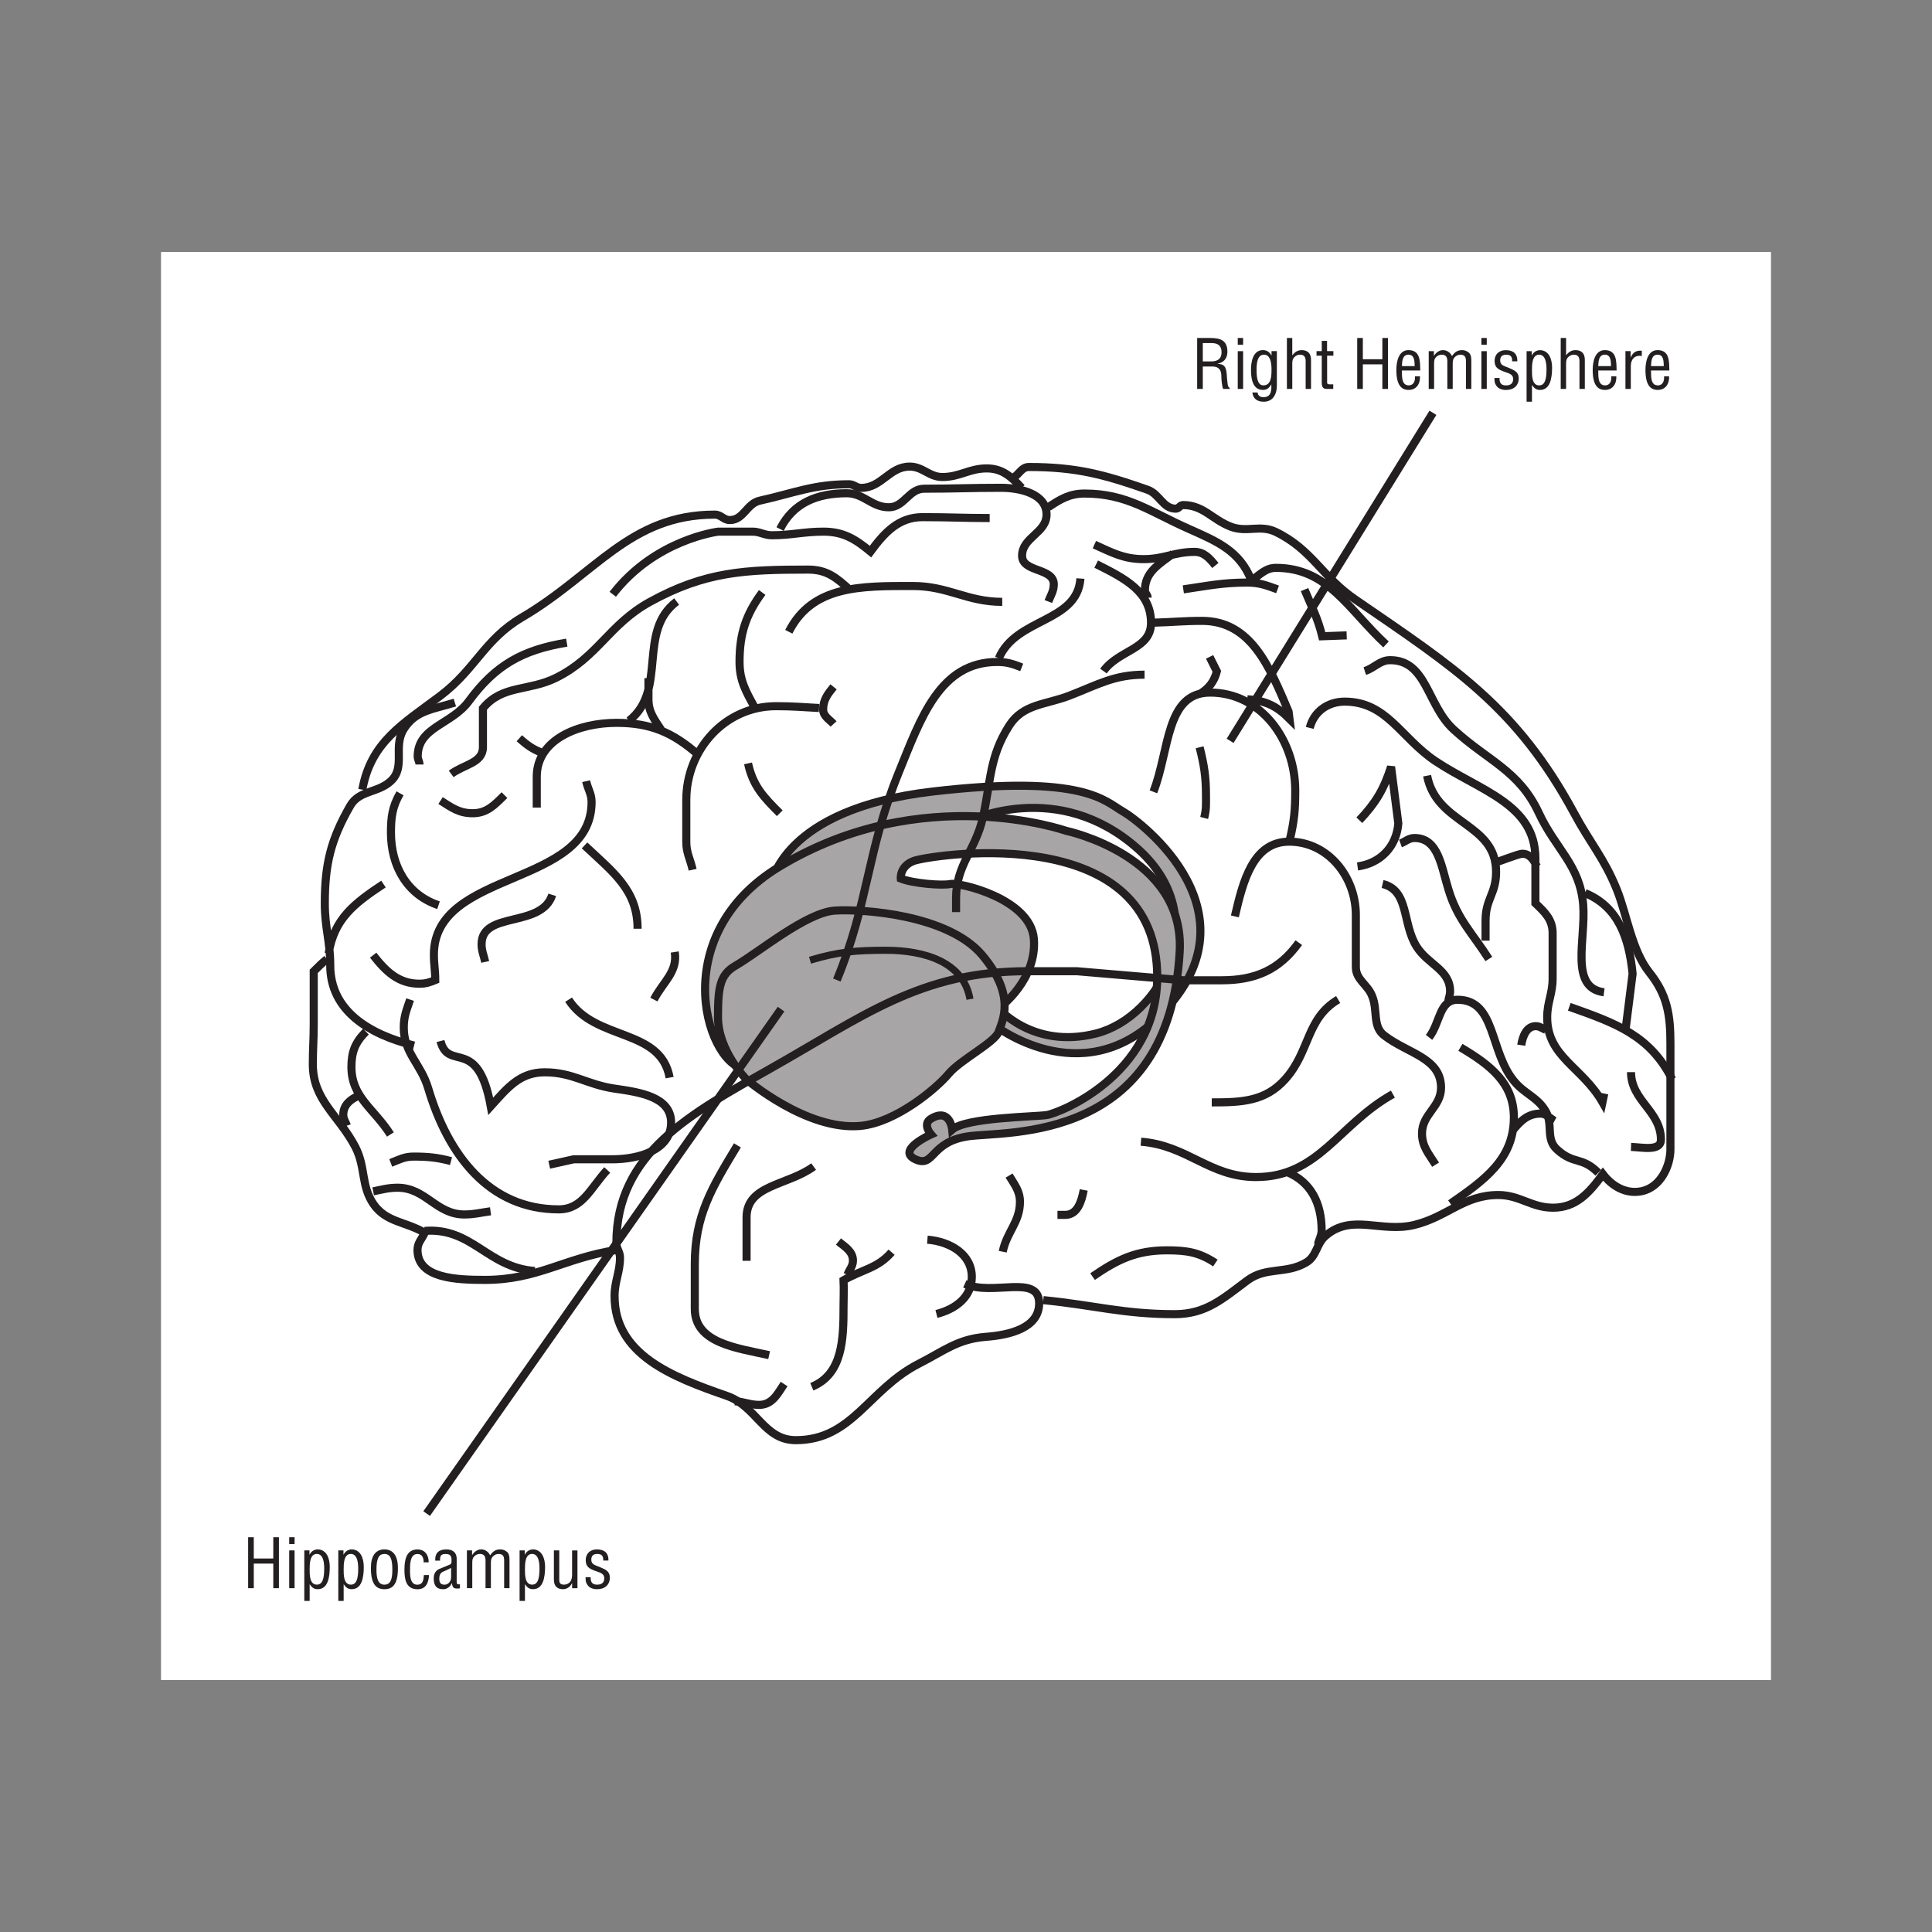 <svg:svg xmlns:dc="http://purl.org/dc/elements/1.1/" xmlns:ns2="http://creativecommons.org/ns#" xmlns:rdf="http://www.w3.org/1999/02/22-rdf-syntax-ns#" xmlns:svg="http://www.w3.org/2000/svg" height="287.445" id="svg2" version="1.1" viewBox="-23.329 -36.864 287.445 287.445" width="287.445" xml:space="preserve">
  <svg:rect x="-23.329" y="-36.864" width="287.445" height="287.445" fill="#808080" stroke="none"/>
  <svg:defs id="defs6">
    <svg:clipPath clipPathUnits="userSpaceOnUse" id="clipPath254">
      <svg:path clip-rule="evenodd" d="m72.5 525.97h191.63v-169.97h-191.63v169.97z" id="path256" />
    </svg:clipPath>
    <svg:clipPath clipPathUnits="userSpaceOnUse" id="clipPath260">
      <svg:path d="m0 792h612v-792h-612v792z" id="path262" />
    </svg:clipPath>
    <svg:clipPath clipPathUnits="userSpaceOnUse" id="clipPath266">
      <svg:path d="m0.06 792h612v-792h-612v792z" id="path268" />
    </svg:clipPath>
    <svg:clipPath clipPathUnits="userSpaceOnUse" id="clipPath286">
      <svg:path d="m142.18 427.49s-3.384 3.384-3.384 7.415c0 3.532 0.215 5.043 2.09 6.122 2.774 1.596 8.427 6.336 11.812 6.552 3.384 0.216 13.538-0.499 17.569-5.325 4.032-4.827 2.373-7.78 1.942-9.074-0.432-1.294-4.53-3.317-5.973-5.043-1.443-1.725-6.282-5.805-10.518-6.188-6.405-0.58-13.538 5.541-13.538 5.541" id="path288" />
    </svg:clipPath>
    <svg:clipPath clipPathUnits="userSpaceOnUse" id="clipPath296">
      <svg:path clip-rule="evenodd" d="m72.5 525.97h191.63v-169.97h-191.63v169.97z" id="path298" />
    </svg:clipPath>
    <svg:clipPath clipPathUnits="userSpaceOnUse" id="clipPath302">
      <svg:path d="m0 792h612v-792h-612v792z" id="path304" />
    </svg:clipPath>
    <svg:clipPath clipPathUnits="userSpaceOnUse" id="clipPath308">
      <svg:path d="m0.06 792h612v-792h-612v792z" id="path310" />
    </svg:clipPath>
  </svg:defs>
  <svg:g id="g12" transform="matrix(1.25 0 0 -1.25 -90 658.09)">
    <svg:path d="m72.5 525.97h191.63v-169.97h-191.63v169.97z" fill="#fff" fill-rule="evenodd" id="path248" />
    <svg:g id="g250">
      <svg:g clip-path="url(#clipPath254)" id="g252">
        <svg:g clip-path="url(#clipPath260)" id="g258">
          <svg:g clip-path="url(#clipPath266)" id="g264">
            <svg:path d="m145.14 450.74s1.227 8.926 19.228 11.015c18.001 2.09 20.455-1.145 22.613-2.372 2.157-1.227 16.706-12.242 4.247-24.485-9.298-9.136-19.659-0.862-19.659-0.862l0.431 2.089s4.18-5.109 11.812-3.168 14.185 13.819 4.895 22.03c-9.291 8.211-19.943 3.816-22.249 2.09-2.305-1.726-21.318-6.337-21.318-6.337z" fill="#a7a5a6" id="path270" stroke="#231f20" stroke-miterlimit="3.864" stroke-width=".963" />
            <svg:path d="m172.43 436.13s4.328 3.236 3.964 8.063-8.926 6.768-9.938 6.552c-1.011-0.215-4.463 0.068-5.906 0.648 0 0-0.148 1.442 1.51 2.089 1.659 0.647 27.507 4.894 28.95-12.242 1.082-12.85-11.596-17.783-13.106-17.999-1.51-0.215-9.573-0.283-11.232-1.725 0 0-0.254 2.654-2.521 1.294-1.079-0.647 0-1.874 0-1.874s-4.181-1.875-1.875-2.953c2.306-1.079 1.726 2.09 6.338 2.737 4.611 0.647 23.844-0.839 25.134 21.963 0.647 11.446-13.538 14.399-13.538 14.399s-17.079 5.997-34.06-4.247c-13.97-8.426-8.428-24.336-3.816-24.12 4.611 0.216 30.096 7.415 30.096 7.415z" fill="#a7a5a6" id="path272" stroke="#231f20" stroke-miterlimit="3.864" stroke-width=".963" />
            <svg:path d="m133.04 427.7c-1.078 5.932-8.845 4.314-12.027 9.276m10.153 0.013c1.079 2.103 2.859 3.29 2.481 5.663m-4.422 2.764c0 4.584-2.859 6.687-6.311 9.923m0.189 7.644c0.216-0.97 0.647-1.509 0.647-2.48 0-10.193-18.769-7.982-18.769-18.174 0-1.187 0.162-1.834 0.162-3.02-0.648-0.27-1.133-0.432-1.888-0.432-2.481 0-3.991 1.456-5.501 3.398m7.779 5.945c-3.721 1.241-5.663 4.638-5.663 8.629 0 1.887 0.162 3.074 1.079 4.691m12.432-0.215c-1.187-1.186-2.104-2.157-3.776-2.157-1.618 0-2.481 0.647-3.829 1.51m1.267 3.168c1.511 1.133 3.776 1.295 3.776 3.182v4.638c2.319 2.804 5.393 1.995 8.683 3.613 5.016 2.481 6.31 6.364 11.219 9.06 6.579 3.613 11.326 3.829 18.823 3.829 2.211 0 3.397-0.971 5.069-2.535m-7.388-4.866c2.805 5.554 8.63 5.447 14.778 5.447 4.207 0 6.419-1.888 10.625-1.888m-21.803-12.633c-1.995 0.108-3.128 0.216-5.123 0.216-6.041 0-10.679-5.124-10.679-11.163v-5.016c0-1.294 0.485-2.049 0.755-3.289m0.647 13.711c-3.021 2.642-5.663 3.775-9.708 3.775-4.477 0-9.493-1.942-9.493-6.418v-3.667m0.62 6.526c-1.133 0.431-1.78 0.916-2.697 1.725m13.066 2.09c4.638 3.667 0.917 10.624 5.663 14.183m-1.847-15.262c-0.809 1.241-1.51 2.104-1.51 3.614v2.534m13.537 10.193c-1.941-2.642-2.696-4.907-2.696-8.251 0-2.265 0.755-3.505 1.834-5.501m9.357 2.521c-0.701-0.863-1.24-1.564-1.24-2.696 0-0.809 0.755-1.187 1.24-1.726m-6.404-10.624c-1.942 1.941-3.182 3.236-3.776 5.932m39.562 22.003c-0.378-5.284-7.659-4.637-9.708-9.491m5.892 6.755c0.269 0.701 0.647 1.24 0.647 2.049 0 1.995-3.775 1.402-3.775 3.397 0 2.211 2.912 2.697 2.912 4.908 0 2.427-3.02 3.182-5.447 3.182-3.56 0-5.555-0.108-9.115-0.108-1.834 0-2.373-2.211-4.207-2.211-2.05 0-2.966 1.671-5.016 1.671-3.506 0-6.364-1.132-7.928-4.26m24.944 1.308c-3.128 0-4.854 0.108-7.982 0.108-2.858 0-4.531-1.834-6.203-4.099-1.833 1.51-3.236 2.373-5.609 2.373s-3.775-0.431-6.148-0.431c-0.863 0-1.402 0.431-2.266 0.431h-4.098s-7.511-0.903-12.555-7.456m-5.474-5.757c-5.286-0.862-8.522-2.696-11.65-6.956-2.049-2.805-6.094-3.074-6.094-6.58 0-0.377 0.215-0.593 0.215-0.97m4.207 7.374c-2.589-0.809-4.692-0.917-6.095-3.182-1.294-2.103 0.27-4.476-1.51-6.148-1.564-1.456-3.775-1.078-4.854-2.966-2.319-4.044-3.02-6.956-3.02-11.648 0-2.858 0.647-4.476 0.647-7.334 0-5.393 4.584-8.198 9.978-9.546m-3.641 19.225c-3.506-2.319-5.879-4.152-6.526-8.251m9.695-5.501c-0.432-1.294-0.755-1.995-0.755-3.343 0-3.02 2.049-4.315 2.912-7.227 2.373-7.981 7.281-14.399 15.533-14.399 2.859 0 3.776 2.535 5.771 4.692m-6.903 0.62 2.912 0.647h4.585c3.236 0 7.011 1.132 7.011 4.368 0 3.074-3.721 3.613-6.742 4.045-3.29 0.485-4.962 1.941-8.305 1.941-2.967 0-4.423-1.833-6.419-4.044-1.537 8.453-5.015 4.044-5.986 7.765m-8.873 1.12c-1.294-1.294-1.726-2.427-1.726-4.207 0-3.613 2.697-4.961 4.639-8.035m-3.776 4.611c-1.025-0.432-1.834-1.133-1.834-2.265 0-0.54 0.27-0.809 0.432-1.295m5.218-4.435c0.971 0.377 1.618 0.754 2.697 0.754 1.726 0 2.858-0.107 4.476-0.539m-9.263-3.6c1.079 0.216 1.78 0.432 2.912 0.432 3.344 0 4.585-3.182 7.929-3.182 1.24 0 1.888 0.216 3.128 0.378m5.268-7.108c-5.663 0.432-7.452 5.206-13.115 4.775m37.229 10.179c-3.021-5.015-5.07-8.305-5.07-14.129v-5.339c0-4.044 4.908-4.638 8.845-5.501m-4.094-5.488c1.132-0.053 1.779-0.431 2.912-0.431 1.51 0 2.157 1.24 2.966 2.481m3.3-0.324c3.667 1.51 3.775 5.609 3.775 9.599 0 1.187 0.054 1.888 0 3.074 2.211 1.295 4.045 1.403 5.717 3.344m-6.324 1.268c0.809-0.647 1.726-1.187 1.726-2.265 0-0.701-0.431-1.079-0.647-1.672m-4.032 12.862c-3.074-2.265-7.982-2.157-7.982-6.04v-5.177" fill="none" id="path274" stroke="#231f20" stroke-miterlimit="3.864" stroke-width=".963" />
            <svg:path d="m163.72 408.41c2.697-0.215 5.286-1.725 5.286-4.422 0-2.372-1.888-3.828-4.207-4.422m8.643 16.475c0.647-1.078 1.294-1.833 1.294-3.127 0-2.427-1.564-3.56-2.049-5.933m-45.98 0.203c-6.256-0.971-9.385-3.56-15.641-3.56-3.398 0-8.036 0.162-8.036 3.56 0 0.862 0.485 1.24 0.863 2.049-2.319 1.348-4.585 1.24-6.095 3.397-1.51 2.211-0.917 4.368-2.157 6.795-1.996 3.829-5.07 5.555-5.07 9.869 0 1.888 0.108 2.912 0.108 4.8v6.255c0.539 0.54 0.971 0.971 1.564 1.457m4.22 20.17c1.024 5.663 4.746 7.766 9.276 11.163 4.207 3.182 5.232 6.688 9.709 9.33 8.737 5.123 12.836 12.242 22.975 12.242 0.755 0 1.025-0.647 1.78-0.647 1.672 0 1.996 1.995 3.614 2.319 4.099 0.916 6.364 1.941 10.571 1.941 0.593 0 0.863-0.431 1.456-0.431 2.427 0 3.344 2.534 5.771 2.534 1.564 0 2.319-1.24 3.883-1.24 2.104 0 3.183 1.024 5.286 1.024 1.834 0 2.912-0.97 4.153-2.318m8.442-93.878c2.967 2.05 5.232 3.128 8.846 3.128 2.319 0 3.829-0.216 5.771-1.51m-18.797 5.73h0.917c1.456 0 1.942 1.564 2.212 2.966m6.809 5.744c5.555-0.432 8.144-4.207 13.699-4.207 7.443 0 9.816 6.256 16.288 9.869m-12.633-9.262c2.912-1.187 4.153-3.775 4.153-6.957 0-0.647-0.324-1.078-0.432-1.672m2.4 29.149c-3.829-2.265-3.343-6.202-6.31-9.491-2.373-2.643-5.178-2.751-8.737-2.751m26.644-7.415c-0.809 1.294-1.618 2.157-1.618 3.721 0 2.319 2.265 3.128 2.265 5.447 0 3.559-3.937 4.044-6.742 6.201-1.456 1.079-0.755 2.966-1.456 4.692-0.54 1.402-1.942 1.942-1.942 3.452v6.201c0 4.584-3.344 8.737-7.928 8.737-4.315 0-5.501-4.692-6.472-8.898m-4.194 20.13c0.539-2.158 0.755-3.506 0.755-5.717 0-1.078 0.054-1.672-0.216-2.696m10.194-2.602c0.539 2.319 0.647 3.559 0.647 5.878 0 6.04-4.099 11.648-10.139 11.648-5.286 0-4.801-6.849-6.742-11.81m5.501 11.635c1.078 0.648 1.726 1.456 2.049 2.697l-0.863 1.726m-7.74-2.117c-3.613 0-5.555-1.186-8.899-2.481-2.912-1.132-5.555-0.97-7.227-3.613-2.373-3.721-2.157-6.633-3.128-10.948-0.863-3.828-3.182-5.608-3.182-9.545v-1.672m17.542 28.69c1.834 2.535 5.663 2.589 5.663 5.717 0 3.721-3.074 5.285-6.526 7.011m6.769-6.971c2.265 0.054 3.559 0.216 5.825 0.216 5.825 0 8.036-5.447 10.301-10.786l0.108-0.863c-1.51 1.51-2.858 2.158-5.016 2.319m7.43-3.411c0.485 1.942 2.157 3.128 4.153 3.128 5.016 0 6.634-4.26 10.787-7.065 5.339-3.559 11.919-5.123 11.919-11.594v-5.339c1.133-1.079 2.05-1.942 2.05-3.559v-5.393c0-1.834-0.647-2.805-0.647-4.638 0-4.692 4.152-5.878 6.579-10.085l0.216 1.025m-6.97 7.589c-0.431 0.162-0.701 0.432-1.187 0.432-1.078 0-1.564-1.187-1.725-2.265m-7.241-0.256c3.559-2.104 6.364-4.261 6.364-8.359 0-4.962-3.506-7.442-7.551-10.247m7.376 8.669c0.97 1.186 1.833 2.049 3.344 2.049 0.701 0 1.078-0.539 1.672-0.863m5.205-6.179c-1.995 1.996-2.886 0.908-4.936 2.795-1.348 1.241-0.431 2.913-1.294 4.476-0.971 1.726-2.535 2.104-3.775 3.614-2.967 3.559-2.158 9.707-6.742 9.707-2.211 0-2.05-2.75-3.398-4.476m2.292 4.288c0.054 0.485 0.215 0.701 0.215 1.186 0 2.589-2.642 3.182-3.991 5.339-1.726 2.75-0.863 6.687-4.045 7.442m12.648-8.925c-1.996 3.128-3.721 4.692-4.8 8.251-0.863 2.75-1.187 6.148-4.045 6.148-0.701 0-1.079-0.431-1.672-0.647m-5.111-2.737c2.751 0.378 4.639 2.373 4.854 5.123l-0.863 6.742c-0.863-2.697-1.833-4.315-3.775-6.364m8.063 5.299c1.133-5.879 8.212-5.569 8.212-11.447 0-2.642-1.254-3.168-1.254-5.811v-2.372m1.038 9.262c0.486 0.107 2.859 1.078 3.344 1.078 0.863 0 1.349-0.701 1.726-1.51m-20.482 23.257c1.187 0.378 1.78 1.295 3.02 1.295 4.369 0 4.369-5.339 7.551-8.251 4.045-3.722 7.767-4.854 10.14-9.923 1.995-4.314 4.908-6.202 5.285-10.948 0.324-4.152-1.671-9.869 2.481-10.408m-2.264 11.81c3.937-1.618 5.231-5.285 5.663-9.599l-0.809-6.418" fill="none" id="path276" stroke="#231f20" stroke-miterlimit="3.864" stroke-width=".963" />
            <svg:path d="m240.12 436.13c5.502-1.941 9.601-3.397 12.244-8.628m-4.895 0.849c0-3.398 3.56-4.638 3.56-8.035 0-1.403-2.157-0.917-3.56-0.863m-33.844 60.886-2.913-0.107c-0.539 2.211-1.24 3.451-2.103 5.554m9.695-6.525c-4.531 4.206-6.904 9.114-13.106 9.114-1.241 0-1.942-0.863-2.913-1.51-1.348 3.505-4.045 4.638-7.443 6.147-4.638 2.05-7.335 4.207-12.405 4.207-1.779 0-2.858-0.647-4.314-1.618m5.473-4.462c2.158-0.971 3.506-1.726 5.879-1.726s3.668 0.863 6.041 0.863c1.132 0 1.78-0.755 2.481-1.618m-5.043 1.402c-1.726-1.294-3.344-2.211-3.344-4.368 0-0.378 0.324-0.485 0.324-0.863m4.247 0.984c2.966 0.432 4.638 0.809 7.605 0.809 1.456 0 2.265-0.323 3.613-0.809m-86.33-36.36c-1.294-3.991-8.414-1.887-8.414-5.878 0-0.809 0.27-1.348 0.432-2.103" fill="none" id="path278" stroke="#231f20" stroke-miterlimit="3.864" stroke-width=".963" />
            <svg:path d="m142.18 427.49s-3.384 3.384-3.384 7.415c0 3.532 0.215 5.043 2.09 6.122 2.774 1.596 8.427 6.336 11.812 6.552 3.384 0.216 13.538-0.499 17.569-5.325 4.032-4.827 2.373-7.78 1.942-9.074-0.432-1.294-4.53-3.317-5.973-5.043-1.443-1.725-6.282-5.805-10.518-6.188-6.405-0.58-13.538 5.541-13.538 5.541" fill="#a7a5a6" id="path280" />
          </svg:g>
        </svg:g>
      </svg:g>
    </svg:g>
    <svg:g id="g282">
      <svg:g clip-path="url(#clipPath286)" id="g284">
        <svg:path d="m149.75 441.67c3.398 1.024 5.501 1.186 9.061 1.186 4.476 0 9.223-1.348 9.978-5.824" fill="none" id="path290" stroke="#231f20" stroke-miterlimit="3.864" stroke-width=".846" />
      </svg:g>
    </svg:g>
    <svg:g id="g292">
      <svg:g clip-path="url(#clipPath296)" id="g294">
        <svg:g clip-path="url(#clipPath302)" id="g300">
          <svg:g clip-path="url(#clipPath308)" id="g306">
            <svg:path d="m142.18 427.49s-3.384 3.384-3.384 7.415c0 3.532 0.215 5.043 2.09 6.122 2.774 1.596 8.427 6.336 11.812 6.552 3.384 0.216 13.538-0.499 17.569-5.325 4.032-4.827 2.373-7.78 1.942-9.074-0.432-1.294-4.53-3.317-5.973-5.043-1.443-1.725-6.282-5.805-10.518-6.188-6.405-0.58-13.538 5.541-13.538 5.541zm32.766 49.036c-1.079 0.431-1.78 0.647-2.912 0.647-6.85 0-9.115-6.741-11.704-13.105-3.83-9.383-3.56-15.477-7.389-24.753m15.236-36.161c3.29-1.51 8.845 1.241 8.845-2.319 0-2.912-3.451-3.775-6.364-3.99-3.344-0.27-4.962-1.672-7.928-3.182-6.041-3.074-7.928-9.114-14.67-9.114-3.83 0-4.639 4.045-8.252 5.285-6.526 2.265-13.322 4.907-13.322 11.864 0 1.78 0.647 2.805 0.647 4.584 0 0.701-0.431 1.025-0.431 1.726 0 10.732 8.899 15.423 18.23 20.709 11.11 6.255 17.906 11.648 30.688 11.648h5.879l12.674-1.079h4.585c3.991 0 6.849 1.241 9.169 4.476m-33.84 55.43c0.647 0.486 0.917 1.187 1.726 1.187 5.555 0 8.845-0.863 14.077-2.697 1.456-0.485 1.834-2.265 3.398-2.265 0.377 0 0.485 0.432 0.863 0.432 2.427 0 3.451-1.726 5.717-2.589 1.887-0.701 3.452 0.27 5.285-0.593 4.369-2.103 5.555-5.393 9.547-8.09 11.703-8.035 19.146-12.727 25.996-25.4 1.942-3.613 3.559-5.339 5.07-9.06 1.24-3.074 1.78-7.256 3.884-9.898 2.157-2.697 2.508-5.082 2.508-8.479v-12.566c0-1.941-1.142-4.555-3.475-5.003-1.913-0.368-3.536 0.688-4.561 2.037-1.618-2.211-3.182-3.991-5.932-3.991-2.589 0-3.938 1.51-6.526 1.51-4.099 0-6.041-2.588-9.978-3.559-3.991-0.971-7.443 1.402-10.571-1.295-1.133-0.97-1.025-2.426-2.32-3.181-2.373-1.403-4.746-0.486-6.957-2.104-2.966-2.211-4.962-4.044-8.683-4.044-6.095 0-9.601 1.078-15.641 1.672" fill="none" id="path312" stroke="#231f20" stroke-miterlimit="3.864" stroke-width=".963" />
            <svg:path d="m196.5 515.13h0.946c0.452 0 1.269-0.024 1.285-1.067 0.017-1.06-0.857-1.108-1.172-1.116h-1.059v2.183zm0-2.79h1.172c0.793 0 1.035-0.517 1.035-1.124 0-0.404 0.065-1.156 0.21-1.544h0.785v0.138c-0.162 0-0.211 0.267-0.235 0.38-0.065 0.452-0.105 0.897-0.129 1.35-0.097 0.809-0.291 1.059-1.076 1.132v0.016c0.704 0.097 1.14 0.606 1.165 1.318 0.04 1.399-0.768 1.73-2.038 1.73h-1.56v-6.064h0.671v2.668" fill="#231f20" fill-rule="evenodd" id="path314" />
            <svg:path d="m200.66 509.67h0.639v4.495h-0.639v-4.495zm0 5.256h0.639v0.809h-0.639v-0.809z" fill="#231f20" fill-rule="evenodd" id="path316" />
            <svg:path d="m203.78 513.75c0.712 0 0.898-0.841 0.898-1.73 0-0.72 0.008-1.924-0.962-1.924-0.631 0-0.817 0.727-0.817 1.827 0 0.606 0.032 1.827 0.881 1.827zm0.898-0.089h-0.016c-0.219 0.429-0.591 0.631-1.003 0.631-1.189 0-1.423-1.391-1.423-2.337 0-1.811 0.59-2.401 1.439-2.401 0.413 0 0.704 0.186 0.971 0.647h0.016c-0.008-0.493 0.097-1.512-0.938-1.512-0.388 0-0.647 0.154-0.704 0.558h-0.622c0.089-0.768 0.622-1.1 1.342-1.1 0.493 0 0.954 0.178 1.237 0.623 0.299 0.477 0.34 0.897 0.34 1.447v3.954h-0.639v-0.51" fill="#231f20" fill-rule="evenodd" id="path318" />
            <svg:path d="m207.15 512.68c0 0.323 0.033 0.582 0.291 0.817 0.17 0.161 0.397 0.25 0.631 0.25 0.518 0 0.671-0.315 0.671-0.784v-3.291h0.639v3.469c0 0.792-0.437 1.148-1.108 1.148-0.485 0-0.816-0.226-1.124-0.615v2.062h-0.639v-6.064h0.639v3.008" fill="#231f20" id="path320" />
            <svg:path d="m211.29 515.39h-0.631v-1.22h-0.623v-0.542h0.623v-3.218c0-0.679 0.283-0.744 0.663-0.736h0.703v0.542h-0.428c-0.356 0-0.299 0.194-0.299 0.348v3.064h0.744v0.542h-0.752v1.22" fill="#231f20" id="path322" />
            <svg:path d="m215.55 509.67v2.927h2.321v-2.927h0.671v6.064h-0.671v-2.53h-2.321v2.53h-0.671v-6.064h0.671" fill="#231f20" id="path324" />
            <svg:path d="m220.2 512.39c0.024 0.534 0.04 1.358 0.784 1.358s0.712-0.833 0.736-1.358h-1.52zm1.553-1.221c0.04-0.509-0.13-1.075-0.744-1.075-0.898 0-0.793 1.164-0.809 1.77h2.183c-0.032 1.051 0.049 2.426-1.407 2.426-1.188 0-1.439-1.415-1.439-2.361 0-1.811 0.606-2.377 1.455-2.377 0.946 0 1.399 0.736 1.359 1.617h-0.598" fill="#231f20" fill-rule="evenodd" id="path326" />
            <svg:path d="m224.03 512.68c0 0.323 0.016 0.582 0.275 0.817 0.17 0.161 0.396 0.25 0.631 0.25 0.517 0 0.671-0.315 0.671-0.784v-3.291h0.639v3.008c0 0.323 0.032 0.582 0.291 0.817 0.162 0.153 0.38 0.242 0.598 0.25 0.55 0 0.688-0.283 0.688-0.784v-3.291h0.638v3.251c0 0.283 0.017 0.784-0.275 1.05-0.234 0.211-0.517 0.316-0.824 0.316-0.566 0-0.89-0.251-1.205-0.712-0.202 0.429-0.591 0.712-1.067 0.712-0.469 0-0.858-0.316-1.084-0.695v0.574h-0.615v-4.496h0.639v3.008" fill="#231f20" fill-rule="evenodd" id="path328" />
            <svg:path d="m229.66 509.67h0.639v4.495h-0.639v-4.495zm0 5.256h0.639v0.809h-0.639v-0.809z" fill="#231f20" fill-rule="evenodd" id="path330" />
            <svg:path d="m233.94 512.96c0.016 0.922-0.501 1.326-1.39 1.326-0.777 0-1.319-0.493-1.319-1.269 0-0.785 0.405-1.019 1.1-1.278 0.461-0.194 1.108-0.25 1.108-0.889 0-0.55-0.34-0.76-0.857-0.76-0.599 0-0.784 0.339-0.76 0.889h-0.607c0-0.307-0.016-0.606 0.251-0.962 0.234-0.34 0.72-0.477 1.116-0.469 0.922-0.008 1.52 0.526 1.52 1.383 0 0.84-0.647 1.002-1.294 1.293-0.436 0.186-0.913 0.259-0.913 0.841 0 0.469 0.258 0.679 0.711 0.679 0.542 0 0.736-0.25 0.712-0.784h0.622" fill="#231f20" id="path332" />
            <svg:path d="m237.41 512c0-1.213-0.211-1.908-0.874-1.908-0.881 0-0.857 1.213-0.857 1.835 0 0.639 0.016 1.819 0.849 1.819 0.817 0 0.882-1.156 0.882-1.746zm-1.731-1.86c0.243-0.364 0.502-0.59 0.954-0.59 1.213 0 1.44 1.391 1.44 2.668 0 0.922-0.332 2.07-1.472 2.07-0.364-0.024-0.728-0.202-0.93-0.623h-0.016v0.502h-0.615v-6.016h0.639v1.989" fill="#231f20" fill-rule="evenodd" id="path334" />
            <svg:path d="m239.74 512.68c0 0.323 0.032 0.582 0.291 0.817 0.17 0.161 0.396 0.25 0.63 0.25 0.518 0 0.672-0.315 0.672-0.784v-3.291h0.638v3.469c0 0.792-0.436 1.148-1.108 1.148-0.485 0-0.816-0.226-1.123-0.615v2.062h-0.639v-6.064h0.639v3.008" fill="#231f20" id="path336" />
            <svg:path d="m243.57 512.39c0.025 0.534 0.041 1.358 0.785 1.358s0.711-0.833 0.736-1.358h-1.521zm1.553-1.221c0.04-0.509-0.129-1.075-0.744-1.075-0.897 0-0.792 1.164-0.809 1.77h2.184c-0.033 1.051 0.048 2.426-1.407 2.426-1.189 0-1.44-1.415-1.44-2.361 0-1.811 0.607-2.377 1.456-2.377 0.946 0 1.399 0.736 1.358 1.617h-0.598" fill="#231f20" fill-rule="evenodd" id="path338" />
            <svg:path d="m247.42 514.17h-0.615v-4.496h0.639v2.725c0 0.817 0.485 1.334 1.31 1.189v0.63c-0.671 0.057-1.051-0.194-1.318-0.784h-0.016v0.736" fill="#231f20" id="path340" />
            <svg:path d="m249.85 512.39c0.024 0.534 0.04 1.358 0.784 1.358s0.712-0.833 0.736-1.358h-1.52zm1.552-1.221c0.041-0.509-0.129-1.075-0.743-1.075-0.898 0-0.793 1.164-0.809 1.77h2.183c-0.032 1.051 0.049 2.426-1.407 2.426-1.188 0-1.439-1.415-1.439-2.361 0-1.811 0.606-2.377 1.455-2.377 0.946 0 1.399 0.736 1.359 1.617h-0.599" fill="#231f20" fill-rule="evenodd" id="path342" />
            <svg:path d="m83.543 366.93v2.927h2.321v-2.927h0.671v6.064h-0.671v-2.531h-2.321v2.531h-0.671v-6.064h0.671" fill="#231f20" id="path344" />
            <svg:path d="m87.76 366.93h0.639v4.496h-0.639v-4.496zm0 5.255h0.639v0.809h-0.639v-0.809z" fill="#231f20" fill-rule="evenodd" id="path346" />
            <svg:path d="m91.925 369.26c0-1.212-0.211-1.908-0.874-1.908-0.881 0-0.857 1.213-0.857 1.836 0 0.638 0.016 1.819 0.849 1.819 0.817 0 0.882-1.156 0.882-1.747zm-1.731-1.859c0.243-0.364 0.501-0.59 0.954-0.59 1.213 0 1.439 1.39 1.439 2.668 0 0.921-0.331 2.069-1.471 2.069-0.364-0.024-0.728-0.202-0.93-0.622h-0.016v0.501h-0.615v-6.015h0.639v1.989" fill="#231f20" fill-rule="evenodd" id="path348" />
            <svg:path d="m95.972 369.26c0-1.212-0.21-1.908-0.874-1.908-0.881 0-0.857 1.213-0.857 1.836 0 0.638 0.017 1.819 0.849 1.819 0.817 0 0.882-1.156 0.882-1.747zm-1.731-1.859c0.243-0.364 0.502-0.59 0.954-0.59 1.213 0 1.44 1.39 1.44 2.668 0 0.921-0.332 2.069-1.472 2.069-0.364-0.024-0.728-0.202-0.93-0.622h-0.016v0.501h-0.614v-6.015h0.638v1.989" fill="#231f20" fill-rule="evenodd" id="path350" />
            <svg:path d="m100.7 369.33c0 1.358-0.501 2.215-1.609 2.215s-1.609-0.857-1.609-2.215c0-1.94 0.639-2.522 1.609-2.522 0.986 0 1.609 0.574 1.609 2.522zm-0.663-0.202c0-1.059-0.186-1.779-0.946-1.779-0.744 0-0.946 0.72-0.946 1.779 0 1.358 0.291 1.876 0.946 1.876 0.671 0 0.946-0.518 0.946-1.876" fill="#231f20" fill-rule="evenodd" id="path352" />
            <svg:path d="m103.02 371c0.606 0 0.736-0.502 0.744-0.995h0.598c0.008 0.833-0.428 1.536-1.334 1.536-1.375 0-1.552-1.326-1.552-2.425 0-1.164 0.193-2.312 1.568-2.312 1.003 0 1.326 0.824 1.351 1.689h-0.607c-0.032-0.55-0.097-1.148-0.792-1.148-0.817 0-0.857 1.043-0.857 1.633 0 0.639-0.049 2.022 0.881 2.022" fill="#231f20" id="path354" />
            <svg:path d="m107.03 368.26c0-0.728-0.534-0.914-0.776-0.914-0.518 0-0.631 0.291-0.631 0.744 0 0.307 0.097 0.639 0.396 0.776 0.34 0.162 0.696 0.299 1.011 0.485v-1.091zm1.051-0.865c-0.089-0.008-0.186-0.016-0.275 0.008-0.129 0.064-0.113 0.226-0.113 0.339v2.579c0 0.106 0.113 1.221-1.221 1.221-0.906 0-1.366-0.404-1.334-1.334h0.574c-0.008 0.526 0.073 0.793 0.655 0.793 0.517 0 0.712-0.194 0.712-0.704 0-0.234 0.016-0.412-0.122-0.517-0.081-0.065-0.986-0.404-1.35-0.566-0.623-0.275-0.647-0.922-0.647-1.092 0-0.816 0.259-1.317 1.156-1.317 0.429 0 0.841 0.331 0.995 0.727h0.016c0.065-0.614 0.267-0.663 0.809-0.639 0.048 0.017 0.097 0.025 0.145 0.033v0.469" fill="#231f20" fill-rule="evenodd" id="path356" />
            <svg:path d="m109.55 369.94c0 0.323 0.016 0.582 0.275 0.816 0.17 0.162 0.397 0.251 0.631 0.251 0.518 0 0.671-0.316 0.671-0.785v-3.29h0.639v3.008c0 0.323 0.032 0.582 0.291 0.816 0.162 0.154 0.38 0.243 0.598 0.251 0.55 0 0.688-0.283 0.688-0.785v-3.29h0.638v3.25c0 0.283 0.017 0.784-0.274 1.051-0.235 0.21-0.518 0.315-0.825 0.315-0.566 0-0.89-0.25-1.205-0.711-0.202 0.428-0.59 0.711-1.067 0.711-0.469 0-0.858-0.315-1.084-0.695v0.574h-0.614v-4.495h0.638v3.008" fill="#231f20" fill-rule="evenodd" id="path358" />
            <svg:path d="m117.55 369.26c0-1.212-0.21-1.908-0.873-1.908-0.881 0-0.857 1.213-0.857 1.836 0 0.638 0.016 1.819 0.849 1.819 0.817 0 0.881-1.156 0.881-1.747zm-1.73-1.859c0.243-0.364 0.502-0.59 0.954-0.59 1.213 0 1.44 1.39 1.44 2.668 0 0.921-0.332 2.069-1.472 2.069-0.364-0.024-0.728-0.202-0.93-0.622h-0.016v0.501h-0.615v-6.015h0.639v1.989" fill="#231f20" fill-rule="evenodd" id="path360" />
            <svg:path d="m121.43 366.93h0.639v4.495h-0.639v-2.886c0-0.259-0.04-0.566-0.186-0.793-0.178-0.258-0.461-0.396-0.768-0.396-0.453 0-0.574 0.202-0.574 0.582v3.493h-0.639v-3.468c0-0.793 0.412-1.148 1.084-1.148 0.436 0 0.848 0.25 1.067 0.711h0.016v-0.59" fill="#231f20" id="path362" />
            <svg:path d="m125.76 370.22c0.016 0.922-0.501 1.326-1.391 1.326-0.776 0-1.318-0.493-1.318-1.269 0-0.784 0.405-1.019 1.1-1.277 0.461-0.194 1.108-0.251 1.108-0.89 0-0.55-0.34-0.76-0.857-0.76-0.599 0-0.785 0.34-0.76 0.89h-0.607c0-0.308-0.016-0.607 0.251-0.962 0.234-0.34 0.72-0.478 1.116-0.469 0.922-0.009 1.52 0.525 1.52 1.382 0 0.841-0.647 1.003-1.294 1.294-0.436 0.186-0.914 0.258-0.914 0.84 0 0.469 0.259 0.68 0.712 0.68 0.542 0 0.736-0.251 0.712-0.785h0.622" fill="#231f20" id="path364" />
            <svg:path d="m223.89 506.83-24.14-39.044m-95.632-91.978 42.184 60.046" fill="none" id="path366" stroke="#231f20" stroke-miterlimit="3.864" stroke-width=".963" />
          </svg:g>
        </svg:g>
      </svg:g>
    </svg:g>
  </svg:g>
</svg:svg>